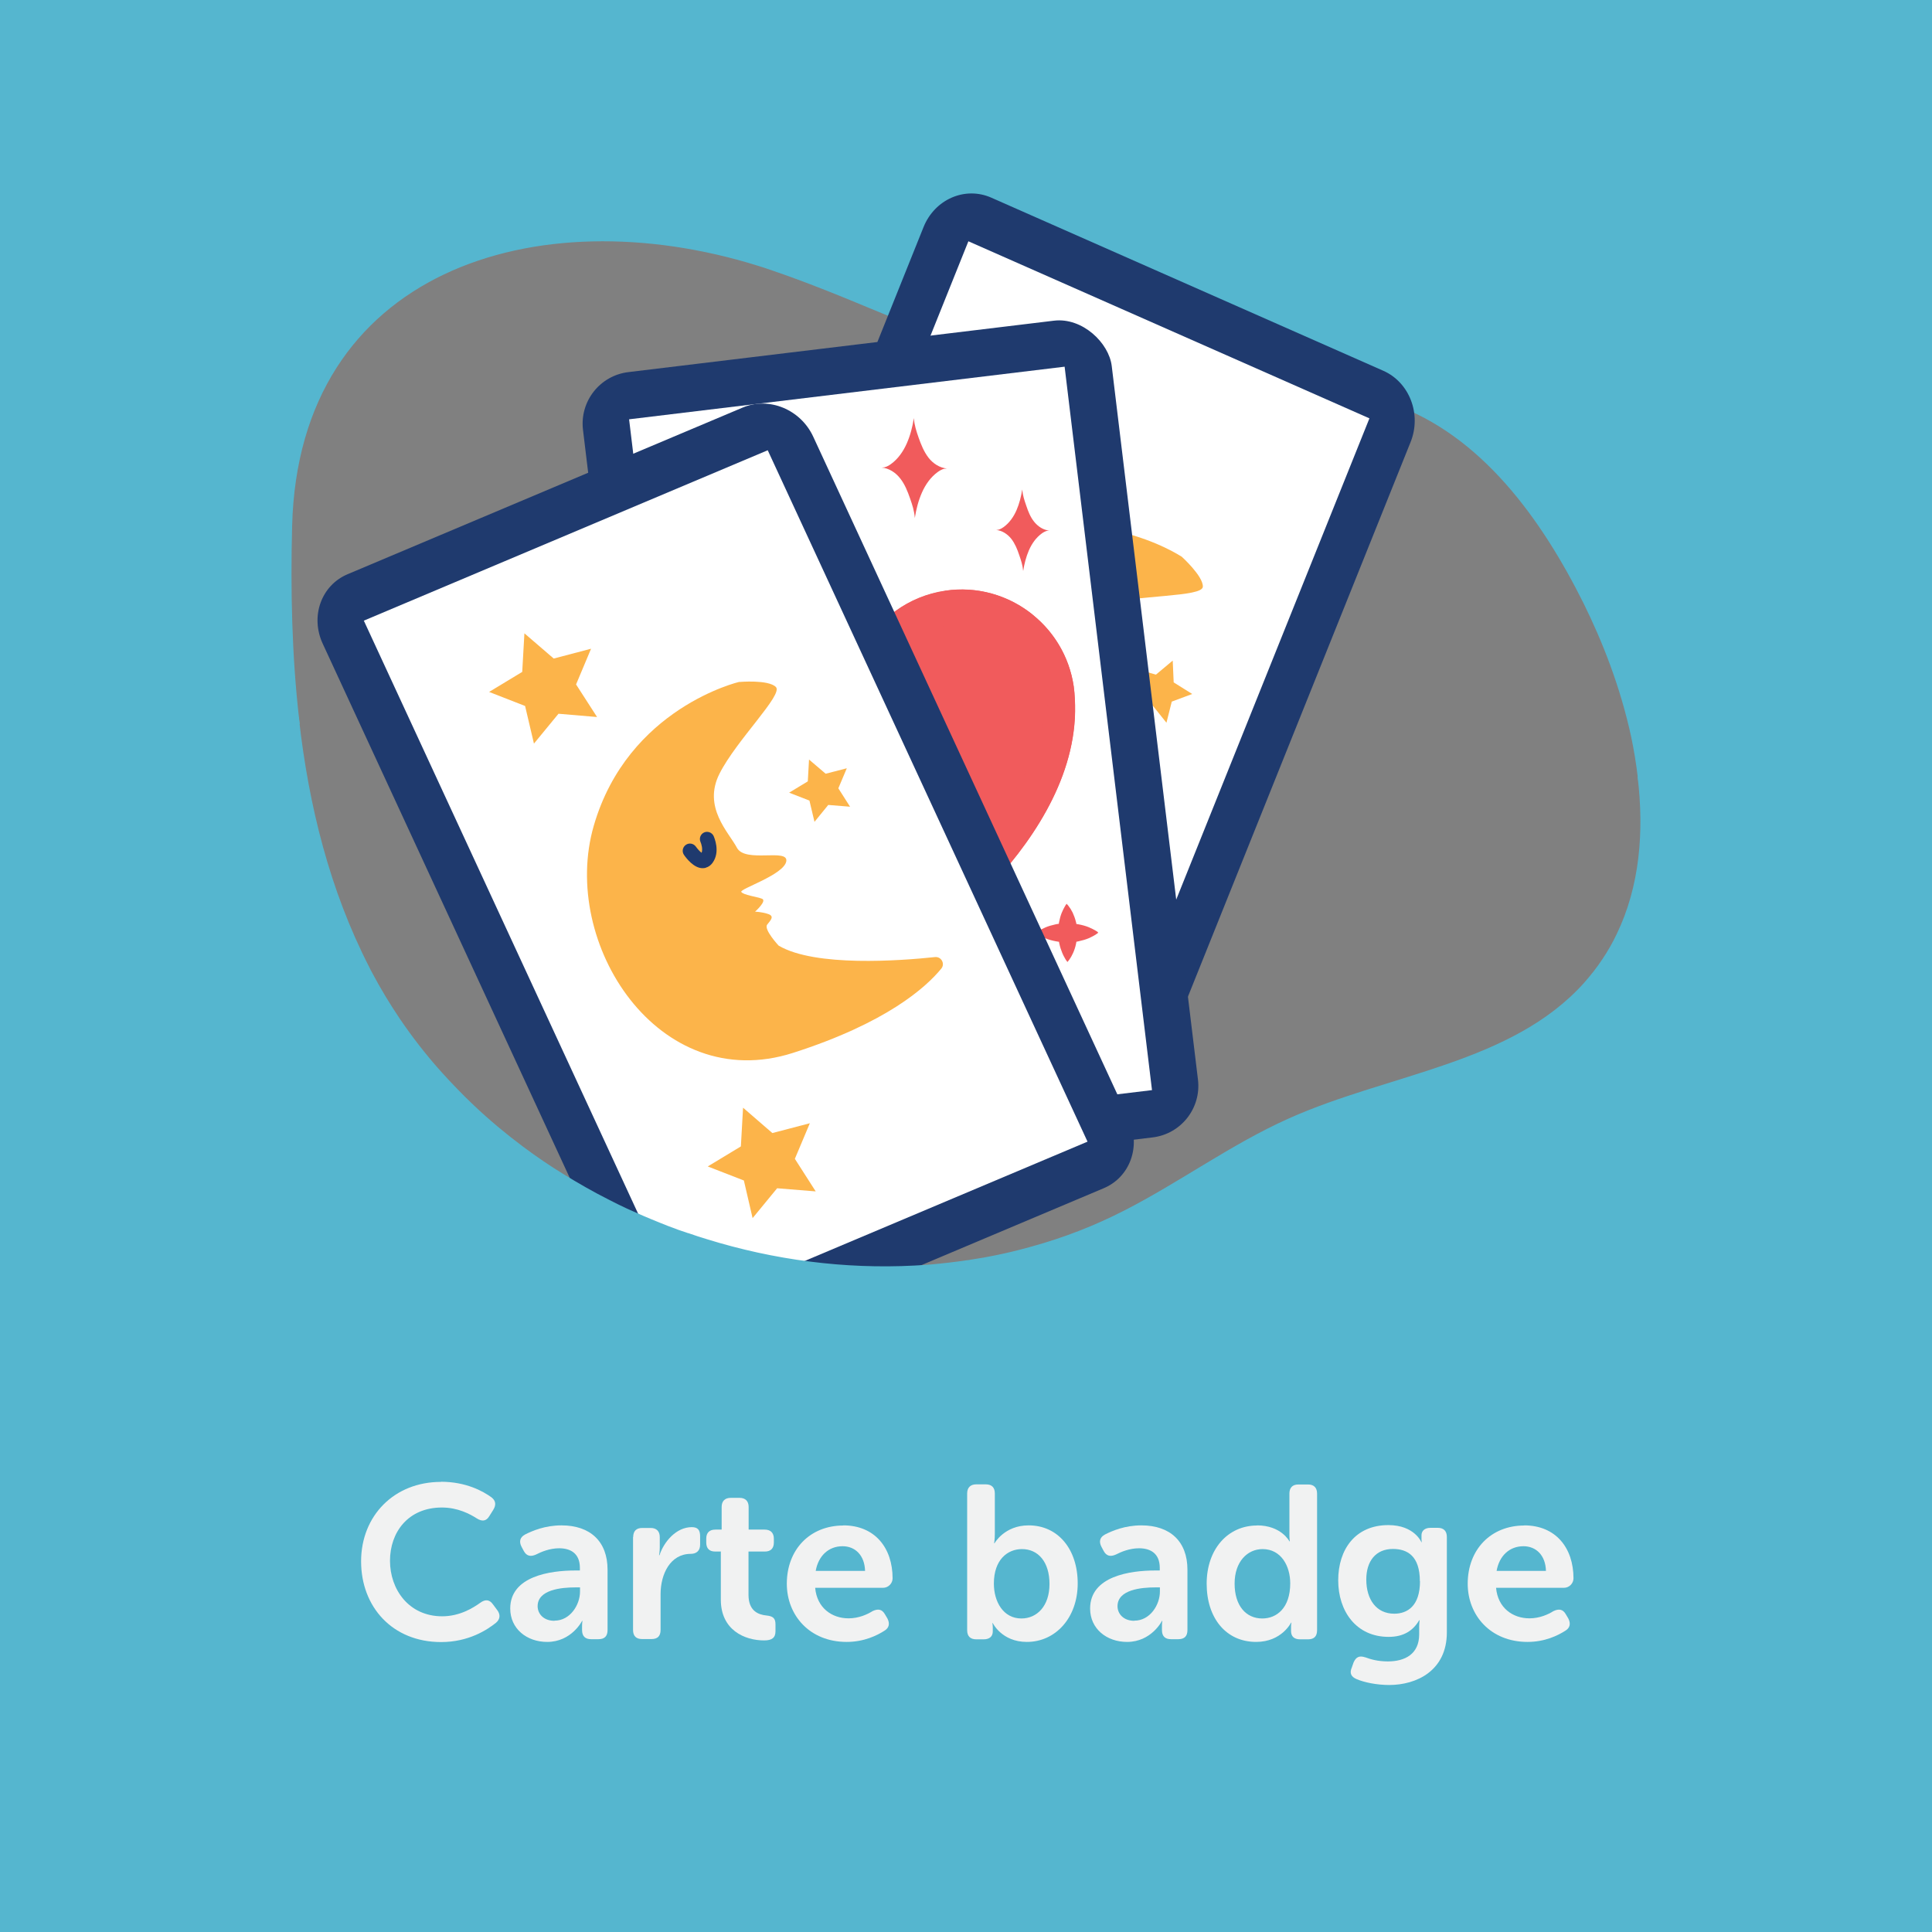 <?xml version="1.0" encoding="UTF-8"?>
<svg xmlns="http://www.w3.org/2000/svg" viewBox="0 0 141.73 141.73">
  <rect x="0" y="0" width="141.73" height="141.73" fill="#808080" stroke="none"/>
  <defs>
    <style>
      .cls-1 {
        fill: #1f3a6e;
      }

      .cls-2 {
        fill: #f1f2f2;
      }

      .cls-3 {
        fill: #fff;
      }

      .cls-4 {
        fill: none;
      }

      .cls-5 {
        fill: #55b6cf;
        stroke: #55b6cf;
        stroke-miterlimit: 10;
        stroke-width: .5px;
      }

      .cls-6 {
        fill: #f15b5c;
      }

      .cls-7 {
        fill: #0e2a4b;
      }

      .cls-8 {
        fill: #fcb44a;
      }
    </style>
  </defs>
  <g id="Bottom_BGS" data-name="Bottom BGS">
    <path class="cls-5" d="M21.18,38.6c.47-18.96,18.13-24.44,34.47-19.35.31.1.61.19.92.3,7.38,2.49,14.42,6.35,21.94,8,1.49.33,3,.57,4.54.69.65.05,1.31.08,1.97.1.01,0,.02,0,.03,0,1.67.04,3.35-.01,5.03-.06.81-.03,1.62-.05,2.42-.07,3.33-.06,6.61.08,9.73,1.18,6.6,2.33,11.05,8.51,14.17,14.77.71,1.44,1.37,2.95,1.94,4.5.64,1.73,1.17,3.52,1.56,5.31.21.99.37,1.98.49,2.97,7.2-1.07,14.33-2.56,21.36-4.53V0H0v48.92c7.17,1.36,14.42,2.68,21.7,3.9-.54-4.71-.64-9.5-.52-14.22Z"/>
  </g>
  <g id="Elements">
    <g>
      <g>
        <g>
          <path class="cls-1" d="M72.72,14.5l28.76,12.7c1.92.85,2.82,3.19,2,5.23l-20.54,51.16c-.82,2.04-3.04,3.01-4.97,2.16l-28.76-12.7c-1.92-.85-2.82-3.19-2-5.23l20.54-51.16c.82-2.04,3.04-3.01,4.97-2.16Z"/>
          <path class="cls-3" d="M71.04,17.7l29.42,12.99-20.82,51.86-29.42-12.99,20.82-51.86Z"/>
        </g>
        <g>
          <path class="cls-8" d="M86.67,40.83s-6.98-4.64-15-.54c-8.01,4.1-11.15,17.06-2.11,22.06,6.28,3.48,10.17,3.8,11.96,3.68.47-.03.66-.61.3-.92-1.95-1.67-6.57-5.89-7.25-8.93,0,0,.1-1.62.54-1.66.44-.04.82-.03.62-.48-.2-.45-.54-.82-.54-.82,0,0,1.2.11,1.04-.28-.16-.38-.74-1.19-.68-1.44.06-.26,3.05,1.41,3.89.86.85-.55-2.17-2.09-1.75-3.32.42-1.23.44-3.87,3.08-4.65,2.64-.78,7.44-.57,7.47-1.35.03-.78-1.57-2.22-1.57-2.22Z"/>
          <path class="cls-7" d="M75.06,48.4c-.07-.04-.13-.09-.19-.16-.44-.47-.28-1.38-.23-1.65.06-.29.34-.47.63-.41.29.06.47.34.41.63-.04.21-.06.46-.04.61.26-.12.46-.47.51-.6.11-.27.42-.4.69-.29.27.11.4.42.29.69-.05.12-.49,1.17-1.49,1.29-.22.03-.42-.01-.59-.11Z"/>
        </g>
        <polygon class="cls-8" points="78.44 26.91 78.57 29.74 80.97 31.25 78.32 32.24 77.63 35 75.86 32.78 73.03 32.97 74.6 30.61 73.54 27.98 76.27 28.73 78.44 26.91"/>
        <polygon class="cls-8" points="64.12 62.46 64.24 65.29 66.65 66.79 63.99 67.79 63.3 70.54 61.54 68.32 58.71 68.52 60.27 66.15 59.21 63.52 61.94 64.28 64.12 62.46"/>
        <polygon class="cls-8" points="86.03 48.46 86.1 50.06 87.46 50.91 85.96 51.47 85.57 53.02 84.57 51.77 82.97 51.88 83.86 50.54 83.26 49.06 84.8 49.49 86.03 48.46"/>
      </g>
      <g>
        <rect class="cls-1" x="45.79" y="25.19" width="39.07" height="60.35" rx="3.81" ry="3.81" transform="translate(-6.17 8.24) rotate(-6.89)"/>
        <path class="cls-3" d="M46.15,30.76l31.95-3.86,6.41,53.07-31.95,3.86-6.41-53.07Z"/>
      </g>
      <g>
        <path class="cls-6" d="M69.34,43.35c-2.71.4-4.9,2.07-6.1,4.31-1.79-1.8-4.38-2.76-7.08-2.36-4.53.67-7.67,4.89-7,9.42.04.3.1.59.18.87,2.42,10.21,17.24,14.68,17.24,14.68,0,0,12.9-8.57,12.26-19.04-.01-.29-.04-.59-.08-.89-.67-4.53-4.89-7.67-9.42-7Z"/>
        <path class="cls-6" d="M75.73,45.08c.57.92.96,1.98,1.13,3.12.04.3.07.59.08.89.63,10.47-12.26,19.04-12.26,19.04,0,0-7.64-2.31-12.84-7.38,4.97,6.58,14.75,9.53,14.75,9.53,0,0,12.9-8.57,12.26-19.04-.01-.29-.04-.59-.08-.89-.32-2.16-1.45-4-3.03-5.26Z"/>
        <path class="cls-6" d="M64.68,68.12s12.9-8.57,12.26-19.04c-.01-.29-.04-.59-.08-.89-.17-1.14-.56-2.19-1.13-3.12-1.74-1.39-4.02-2.09-6.39-1.74-2.71.4-4.9,2.07-6.1,4.31-1.79-1.8-4.38-2.76-7.08-2.36-4.53.67-7.67,4.89-7,9.42.04.3.1.59.18.87.45,1.92,1.35,3.63,2.5,5.15,5.21,5.08,12.84,7.38,12.84,7.38Z"/>
        <path class="cls-6" d="M51.33,50.11c-1.48,2.49-1.22,5.91.63,8.14-.06-2.28.17-4.76,1.69-6.46.78-.87,1.83-1.45,2.92-1.85,1.53-.55,3.17-.77,4.79-.64-2.29-4.19-7.87-2.85-10.03.8Z"/>
        <path class="cls-6" d="M73.68,44.8c-2.35-.84-4.33-1-6.51.19-2.02,1.11-2.65,3.15-3.01,4.37,2.01-2.15,6.19-4.54,9.52-4.56Z"/>
        <path class="cls-6" d="M75.86,45.78c.06.39-.21.76-.61.82s-.76-.21-.82-.61.21-.76.61-.82.76.21.82.61Z"/>
        <path class="cls-6" d="M54.3,60.02c.06.39-.21.76-.61.82s-.76-.21-.82-.61.21-.76.61-.82.76.21.82.61Z"/>
        <path class="cls-6" d="M69.48,34.37s-.02,0-.03,0h.03c-.54-.04-1.04-.37-1.37-.8s-.54-.95-.72-1.46c-.17-.49-.31-.91-.35-1.44-.1.64-.26,1.27-.52,1.86-.26.59-.64,1.14-1.17,1.52-.14.1-.3.19-.46.23l-.17.02s-.04,0-.05,0c0,0,.02,0,.03,0h-.03c.54.04,1.04.37,1.37.8.34.43.54.95.72,1.46.17.49.31.91.35,1.44.1-.64.26-1.27.52-1.86.26-.59.64-1.14,1.17-1.52.14-.1.3-.19.46-.23l.17-.02s.04,0,.05,0Z"/>
        <path class="cls-6" d="M76.98,38.92s-.02,0-.02,0h.02c-.44-.03-.84-.3-1.12-.65s-.44-.77-.58-1.19c-.14-.4-.25-.74-.29-1.17-.08.52-.21,1.03-.42,1.52-.21.48-.52.93-.95,1.24-.11.08-.24.15-.38.19l-.13.02s-.03,0-.04,0c0,0,.02,0,.02,0h-.02c.44.03.84.3,1.12.65.27.35.44.77.58,1.19.14.4.25.74.29,1.17.08-.52.21-1.03.42-1.52.21-.48.52-.93.95-1.24.11-.08.24-.15.38-.19l.13-.02s.03,0,.04,0Z"/>
        <path class="cls-6" d="M80.54,68.38s-.08-.06-.15-.1c-.13-.08-.31-.17-.52-.26-.22-.09-.47-.16-.74-.21-.06-.01-.11-.02-.17-.03,0-.05-.02-.1-.03-.15-.06-.25-.15-.48-.24-.68-.1-.2-.2-.36-.29-.47-.04-.06-.08-.1-.11-.13-.03-.03-.04-.05-.04-.05,0,0-.01.02-.04.05-.02.03-.06.08-.09.14-.07.12-.16.29-.24.49-.08.2-.14.43-.19.68,0,.04-.01.07-.02.11-.08.01-.16.02-.24.04-.27.06-.52.13-.73.22-.21.09-.39.19-.52.27-.06.04-.11.08-.14.1-.03.02-.05.04-.05.04,0,0,.02.02.05.04.03.02.08.06.15.1.13.08.31.17.52.26.22.09.47.16.74.21.08.01.16.03.24.04,0,.04.01.08.02.12.05.25.13.48.21.68.08.2.18.37.25.49.04.06.07.11.1.14.02.03.04.05.04.05,0,0,.02-.02.04-.05.02-.03.06-.08.1-.13.08-.11.18-.28.27-.48.09-.2.17-.44.22-.69,0-.05.02-.1.03-.14.05,0,.11-.02.16-.03.27-.06.52-.13.73-.22.21-.09.39-.19.52-.27.06-.04.11-.08.14-.1.03-.02.05-.04.05-.04,0,0-.02-.02-.05-.04Z"/>
      </g>
      <g>
        <g>
          <path class="cls-1" d="M25.51,42.12l28.97-12.22c1.94-.82,4.26.14,5.18,2.14l23.14,50.04c.92,2,.1,4.28-1.84,5.09l-28.97,12.22c-1.94.82-4.26-.14-5.18-2.14l-23.14-50.04c-.92-2-.1-4.28,1.84-5.09Z"/>
          <path class="cls-3" d="M26.69,45.53l29.63-12.5,23.46,50.72-29.63,12.5-23.46-50.72Z"/>
        </g>
        <g>
          <path class="cls-8" d="M54.24,50.02s-8.17,1.9-10.68,10.55c-2.51,8.64,4.76,19.82,14.61,16.67,6.84-2.19,9.74-4.79,10.88-6.18.3-.36,0-.9-.46-.85-2.55.27-8.79.74-11.47-.84,0,0-1.11-1.19-.84-1.54.28-.35.54-.62.07-.78-.47-.16-.96-.17-.96-.17,0,0,.9-.8.51-.95-.39-.15-1.37-.27-1.52-.5-.14-.22,3.12-1.25,3.3-2.24.18-.99-3.01.15-3.62-1-.61-1.15-2.52-2.97-1.28-5.43,1.24-2.46,4.69-5.8,4.14-6.36-.55-.56-2.69-.37-2.69-.37Z"/>
          <path class="cls-1" d="M51.78,63.66c-.08.02-.16.03-.24.03-.64,0-1.2-.74-1.36-.97-.17-.24-.11-.57.13-.74.24-.17.57-.11.74.13.12.17.29.36.42.45.1-.27-.02-.66-.08-.79-.12-.27,0-.58.26-.7.26-.12.58,0,.7.26.05.12.51,1.16-.08,1.97-.13.18-.3.3-.49.35Z"/>
        </g>
        <polygon class="cls-8" points="38.47 46.46 40.62 48.31 43.36 47.59 42.26 50.21 43.8 52.6 40.97 52.36 39.17 54.55 38.52 51.79 35.88 50.76 38.31 49.29 38.47 46.46"/>
        <polygon class="cls-8" points="54.51 81.26 56.66 83.12 59.41 82.4 58.31 85.01 59.84 87.4 57.01 87.17 55.21 89.36 54.57 86.6 51.92 85.57 54.35 84.1 54.51 81.26"/>
        <polygon class="cls-8" points="59.35 55.72 60.57 56.76 62.12 56.36 61.5 57.83 62.36 59.18 60.76 59.05 59.75 60.29 59.38 58.73 57.89 58.15 59.26 57.32 59.35 55.72"/>
      </g>
    </g>
  </g>
  <g id="Top_BGS" data-name="Top BGS">
    <path class="cls-5" d="M120.38,56.94c.5,4.1.15,8.15-1.54,11.66-.31.66-.67,1.29-1.08,1.9-.4.61-.86,1.19-1.36,1.76-5.39,6.01-14.39,6.72-21.76,10.02-4.2,1.88-7.95,4.65-12.04,6.74-2.2,1.13-4.5,2.02-6.87,2.67l-.41.11c-.72.2-1.45.37-2.18.52h0c-.62.13-1.23.24-1.86.33-.11.03-.22.04-.33.05-.88.13-1.76.23-2.65.31-.4.03-.8.06-1.21.08-5.14.27-10.36-.41-15.32-1.95-.44-.13-.89-.28-1.32-.43,0,0,0,0-.01,0-.06-.01-.12-.04-.18-.06-.12-.04-.25-.08-.36-.12-.15-.05-.3-.1-.44-.16-.38-.13-.75-.28-1.12-.43-.83-.33-1.66-.69-2.47-1.06-.46-.21-.91-.44-1.36-.67-1.11-.56-2.19-1.18-3.25-1.83-1.05-.64-2.06-1.33-3.05-2.07-1.27-.95-2.49-1.97-3.64-3.06-.42-.4-.84-.81-1.24-1.23-.42-.43-.83-.87-1.23-1.32-1.08-1.21-2.07-2.49-2.98-3.83-.72-1.07-1.39-2.17-2-3.32-.09-.16-.18-.33-.26-.5-2.91-5.67-4.45-11.88-5.17-18.23C14.42,51.6,7.17,50.28,0,48.92v92.82h141.73V52.41c-7.03,1.96-14.15,3.45-21.36,4.53Z"/>
  </g>
  <g id="Texts">
    <g>
      <rect class="cls-4" x="0" y="87.41" width="141.73" height="54.32"/>
      <path class="cls-2" d="M32.34,108.7c1.86,0,3.1.7,3.71,1.14.34.26.35.58.13.93l-.29.46c-.22.37-.53.4-.91.16-.5-.32-1.39-.8-2.56-.8-2.48,0-3.81,1.81-3.81,3.91s1.38,4.07,3.83,4.07c1.28,0,2.26-.61,2.79-.99.35-.26.67-.26.93.11l.32.43c.24.32.22.66-.1.93-.64.51-2,1.41-4.02,1.41-3.57,0-5.87-2.58-5.87-5.92s2.42-5.83,5.86-5.83Z"/>
      <path class="cls-2" d="M42.2,115.21h.34v-.19c0-1.07-.69-1.44-1.52-1.44-.69,0-1.31.26-1.7.46-.4.18-.7.11-.9-.27l-.16-.3c-.19-.37-.13-.69.26-.9.53-.27,1.46-.67,2.67-.67,2.11,0,3.38,1.18,3.38,3.25v4.43c0,.45-.22.67-.67.67h-.54c-.43,0-.66-.22-.66-.67v-.32c0-.22.03-.35.03-.35h-.03s-.77,1.54-2.56,1.54c-1.49,0-2.71-.96-2.71-2.45,0-2.38,2.95-2.79,4.77-2.79ZM40.68,118.89c1.14,0,1.87-1.15,1.87-2.14v-.3h-.34c-1.02,0-2.77.16-2.77,1.38,0,.54.42,1.07,1.23,1.07Z"/>
      <path class="cls-2" d="M46.45,112.76c0-.43.22-.67.66-.67h.62c.43,0,.67.24.67.67v.77c0,.3-.05.56-.05.56h.03c.32-.98,1.22-2.06,2.37-2.06.45,0,.61.22.61.67v.62c0,.43-.26.67-.69.67-1.49,0-2.21,1.47-2.21,2.96v2.62c0,.45-.22.67-.66.67h-.7c-.43,0-.66-.22-.66-.67v-6.82Z"/>
      <path class="cls-2" d="M52.9,113.82h-.43c-.43,0-.66-.22-.66-.67v-.27c0-.43.22-.67.67-.67h.46v-1.66c0-.43.24-.67.67-.67h.64c.43,0,.67.24.67.67v1.66h1.18c.43,0,.67.24.67.67v.27c0,.45-.24.67-.66.67h-1.2v3.17c0,1.22.75,1.46,1.31,1.52.5.05.67.21.67.66v.5c0,.48-.27.67-.83.67-1.46,0-3.18-.78-3.18-2.99v-3.52Z"/>
      <path class="cls-2" d="M61.86,111.9c2.32,0,3.62,1.65,3.62,3.89,0,.35-.3.69-.7.69h-4.98c.13,1.47,1.22,2.24,2.45,2.24.75,0,1.38-.29,1.76-.53.4-.19.69-.14.9.22l.19.32c.19.37.13.69-.22.9-.53.34-1.49.82-2.77.82-2.71,0-4.39-1.95-4.39-4.27,0-2.51,1.7-4.27,4.15-4.27ZM63.46,115.24c-.03-1.14-.72-1.81-1.65-1.81-1.04,0-1.78.72-1.97,1.81h3.62Z"/>
      <path class="cls-2" d="M70.95,109.56c0-.43.24-.67.67-.67h.69c.45,0,.67.24.67.67v2.96c0,.4-.05.69-.05.69h.03s.72-1.31,2.5-1.31c2.16,0,3.6,1.75,3.6,4.26s-1.62,4.29-3.73,4.29c-1.84,0-2.5-1.38-2.5-1.38h-.03s.03.13.03.35v.26c0,.35-.22.58-.67.58h-.54c-.43,0-.67-.22-.67-.67v-10.02ZM74.93,118.73c1.14,0,2.06-.91,2.06-2.53s-.83-2.56-2.02-2.56c-1.06,0-2.06.78-2.06,2.53,0,1.33.69,2.56,2.02,2.56Z"/>
      <path class="cls-2" d="M84.74,115.21h.34v-.19c0-1.07-.69-1.44-1.52-1.44-.69,0-1.31.26-1.7.46-.4.18-.7.11-.9-.27l-.16-.3c-.19-.37-.13-.69.26-.9.53-.27,1.46-.67,2.67-.67,2.11,0,3.38,1.18,3.38,3.25v4.43c0,.45-.22.67-.67.67h-.54c-.43,0-.66-.22-.66-.67v-.32c0-.22.03-.35.03-.35h-.03s-.77,1.54-2.56,1.54c-1.49,0-2.71-.96-2.71-2.45,0-2.38,2.95-2.79,4.77-2.79ZM83.22,118.89c1.14,0,1.87-1.15,1.87-2.14v-.3h-.34c-1.02,0-2.77.16-2.77,1.38,0,.54.42,1.07,1.23,1.07Z"/>
      <path class="cls-2" d="M92.21,111.9c1.79,0,2.38,1.17,2.38,1.17h.03s-.03-.21-.03-.46v-3.04c0-.43.22-.67.66-.67h.71c.43,0,.66.24.66.67v10.02c0,.45-.22.67-.66.67h-.59c-.43,0-.66-.21-.66-.61v-.32c0-.16.03-.29.03-.29h-.03s-.69,1.41-2.56,1.41c-2.21,0-3.63-1.75-3.63-4.27s1.54-4.27,3.7-4.27ZM92.6,118.73c1.06,0,2.05-.77,2.05-2.58,0-1.26-.66-2.51-2.03-2.51-1.1,0-2.05.91-2.05,2.53s.83,2.56,2.03,2.56Z"/>
      <path class="cls-2" d="M100.16,121.58c.38.14.9.3,1.65.3,1.25,0,2.3-.53,2.3-1.99v-.61c0-.19.03-.42.03-.42h-.03c-.45.77-1.15,1.22-2.24,1.22-2.39,0-3.7-1.89-3.7-4.15s1.25-4.05,3.68-4.05c1.91,0,2.42,1.25,2.42,1.25h.03s-.02-.08-.02-.21v-.3c0-.3.22-.54.66-.54h.54c.43,0,.66.24.66.67v7c0,2.8-2.21,3.86-4.23,3.86-.91,0-1.83-.19-2.39-.43-.42-.18-.53-.45-.35-.86l.13-.37c.18-.4.42-.51.85-.37ZM104.16,116c0-1.87-.93-2.37-1.98-2.37-1.26,0-1.95.9-1.95,2.24,0,1.47.74,2.51,2.05,2.51.96,0,1.89-.56,1.89-2.39Z"/>
      <path class="cls-2" d="M111.81,111.9c2.32,0,3.62,1.65,3.62,3.89,0,.35-.3.69-.7.69h-4.98c.13,1.47,1.22,2.24,2.45,2.24.75,0,1.38-.29,1.76-.53.4-.19.69-.14.9.22l.19.32c.19.37.13.69-.22.9-.53.34-1.49.82-2.77.82-2.71,0-4.39-1.95-4.39-4.27,0-2.51,1.7-4.27,4.15-4.27ZM113.41,115.24c-.03-1.14-.72-1.81-1.65-1.81-1.04,0-1.78.72-1.97,1.81h3.62Z"/>
    </g>
  </g>
</svg>